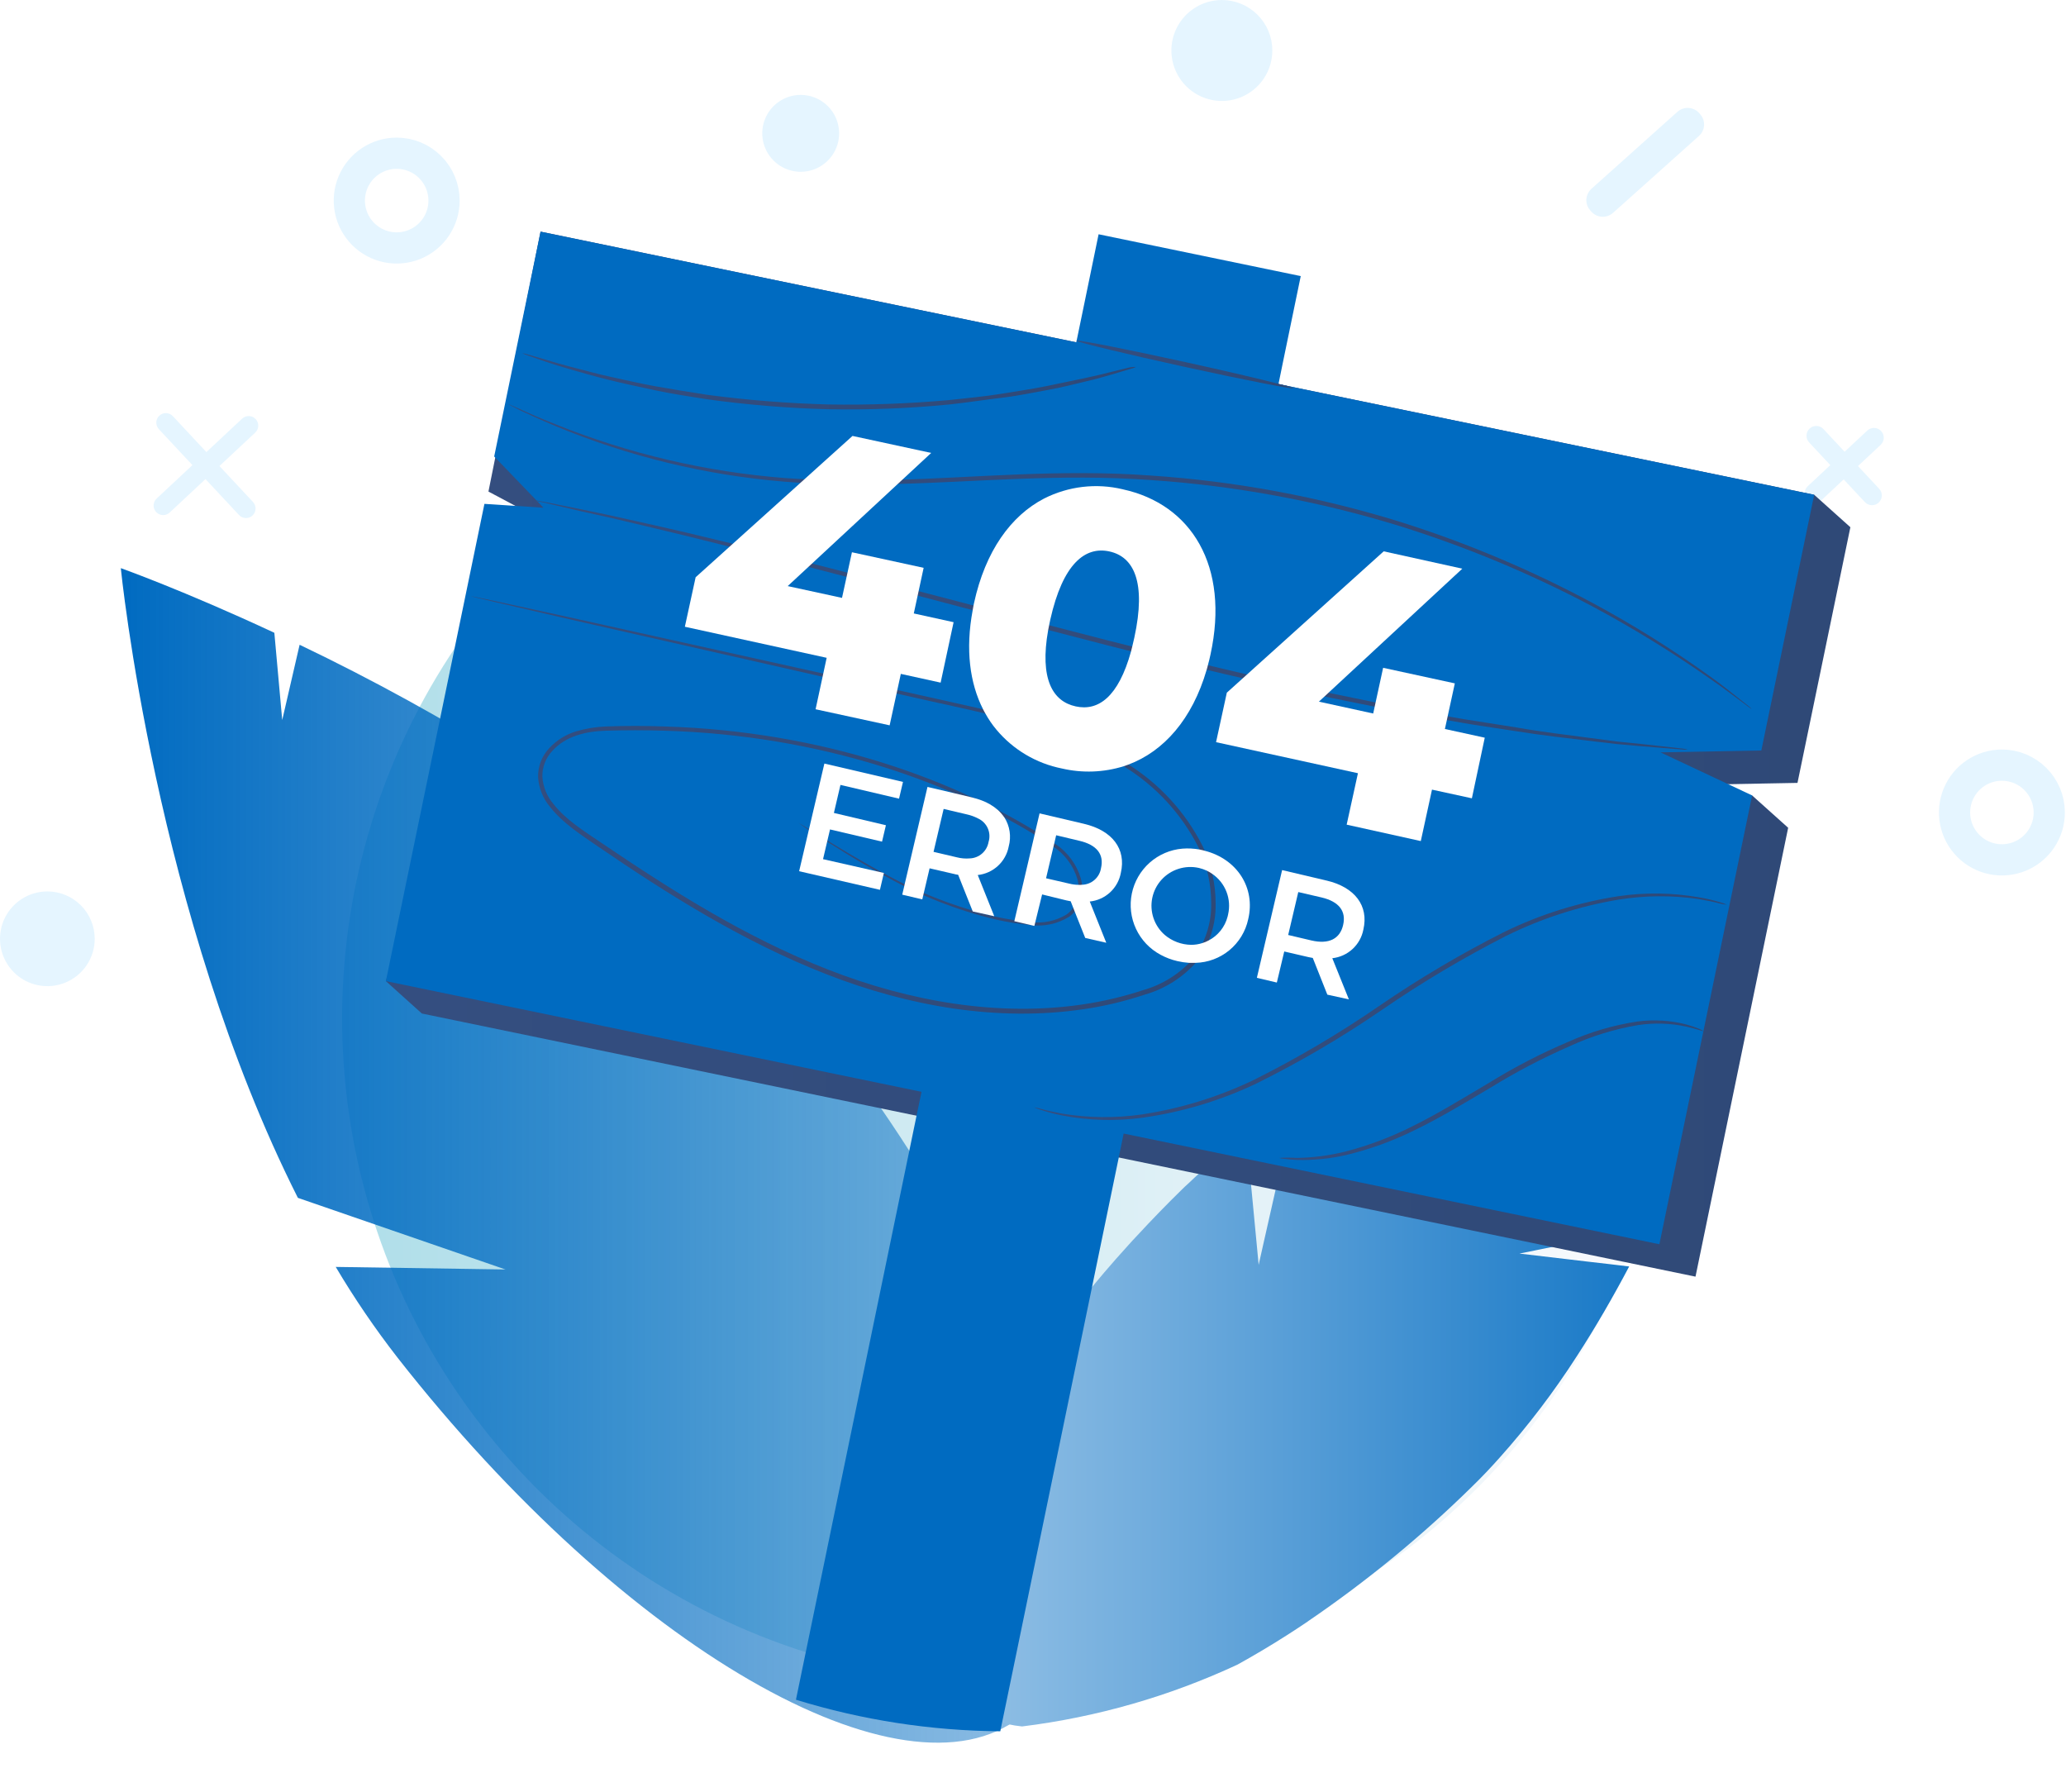 <svg width="331" height="287" viewBox="0 0 331 287" fill="none" xmlns="http://www.w3.org/2000/svg">
<g filter="url(#filter0_d)">
<path d="M275.494 163.132C275.501 178.131 272.552 192.985 266.816 206.843C261.079 220.702 252.667 233.294 242.061 243.9C231.456 254.506 218.863 262.917 205.005 268.654C191.146 274.39 176.293 277.339 161.294 277.332C160.958 277.332 160.607 277.332 160.27 277.318C138.298 277.118 116.849 270.583 98.499 258.497C80.148 246.41 65.675 229.285 56.816 209.177C47.956 189.069 45.087 166.832 48.552 145.133C52.017 123.435 61.669 103.197 76.35 86.848C78.157 84.826 80.031 82.884 81.986 80.996L82.161 80.821C82.93 80.093 83.711 79.364 84.493 78.65C87.715 75.714 91.105 72.968 94.646 70.426L94.969 70.184C98.71 67.504 102.615 65.058 106.659 62.862C106.983 62.674 107.32 62.498 107.643 62.336C124.162 53.554 142.584 48.962 161.292 48.961C165.377 48.956 169.46 49.177 173.521 49.621C189.429 51.288 204.802 56.316 218.621 64.372C232.266 72.304 244.123 82.972 253.447 95.706C253.676 96.006 253.891 96.3 254.107 96.606C259.249 103.754 263.539 111.478 266.889 119.621C266.936 119.697 266.972 119.778 266.998 119.863C267.093 120.064 267.174 120.271 267.24 120.483C267.358 120.724 267.462 120.972 267.551 121.225C270.465 128.594 272.593 136.25 273.901 144.065C273.928 144.157 273.942 144.252 273.942 144.348C274.494 147.625 274.899 150.951 275.155 154.326V154.339C275.384 157.239 275.492 160.178 275.492 163.131L275.494 163.132Z" fill="white"/>
</g>
<path d="M267.79 163.146C267.79 184.208 261.545 204.796 249.843 222.308C238.142 239.82 221.511 253.469 202.052 261.528C182.594 269.588 161.182 271.697 140.526 267.588C119.869 263.479 100.895 253.337 86.002 238.444C71.109 223.551 60.967 204.577 56.859 183.92C52.75 163.263 54.859 141.851 62.919 122.393C70.979 102.935 84.627 86.304 102.139 74.603C119.651 62.901 140.24 56.656 161.301 56.656C175.286 56.656 189.134 59.41 202.053 64.762C214.973 70.114 226.712 77.958 236.601 87.846C246.489 97.735 254.333 109.474 259.685 122.394C265.036 135.314 267.79 149.162 267.79 163.146Z" fill="url(#paint0_linear)"/>
<path d="M84.549 149.326L82.085 122.02C71.086 115.137 59.707 108.88 48.002 103.278L45.216 115.34L43.954 101.36C29.412 94.577 19.355 91.006 19.355 91.006C19.355 91.006 24.854 146.483 47.724 191.873L80.982 203.346L53.788 202.935C56.773 207.971 60.073 212.814 63.666 217.435C100.057 263.907 144.732 289.695 163.455 275.035C182.178 260.375 167.855 210.817 131.466 164.346C120.185 149.939 105.124 137.419 89.711 126.996L84.551 149.327L84.549 149.326Z" fill="url(#paint1_linear)"/>
<path d="M15.175 150.376C15.175 151.877 14.73 153.343 13.896 154.591C13.063 155.839 11.878 156.811 10.492 157.385C9.105 157.959 7.579 158.11 6.108 157.817C4.636 157.525 3.284 156.802 2.223 155.741C1.162 154.68 0.44 153.328 0.147 151.856C-0.146 150.384 0.004 148.859 0.578 147.473C1.153 146.086 2.125 144.901 3.373 144.068C4.621 143.234 6.087 142.789 7.588 142.789C9.6 142.789 11.53 143.589 12.953 145.011C14.375 146.434 15.175 148.364 15.175 150.376Z" fill="#E5F5FF"/>
<path d="M71.141 32.129C71.141 33.63 70.696 35.096 69.862 36.344C69.029 37.592 67.844 38.565 66.457 39.139C65.071 39.713 63.545 39.863 62.073 39.57C60.602 39.277 59.25 38.555 58.189 37.493C57.128 36.432 56.406 35.08 56.113 33.609C55.82 32.137 55.971 30.611 56.545 29.225C57.12 27.838 58.092 26.654 59.34 25.82C60.588 24.986 62.055 24.542 63.555 24.542C65.567 24.542 67.496 25.342 68.919 26.765C70.342 28.188 71.141 30.117 71.141 32.129V32.129Z" stroke="#E5F5FF" stroke-width="5" stroke-miterlimit="10"/>
<path d="M133.94 21.357C133.94 22.476 133.608 23.57 132.987 24.501C132.365 25.431 131.482 26.157 130.448 26.585C129.414 27.013 128.276 27.126 127.179 26.907C126.081 26.689 125.073 26.15 124.282 25.359C123.49 24.568 122.951 23.56 122.733 22.462C122.514 21.365 122.626 20.227 123.055 19.193C123.483 18.159 124.208 17.275 125.139 16.654C126.069 16.032 127.163 15.7 128.282 15.7C129.783 15.7 131.222 16.296 132.283 17.357C133.344 18.418 133.94 19.857 133.94 21.357Z" fill="#E5F5FF" stroke="#E5F5FF"/>
<path d="M203.343 8.088C203.342 9.588 202.897 11.055 202.063 12.302C201.23 13.55 200.045 14.522 198.659 15.096C197.273 15.67 195.748 15.82 194.276 15.527C192.805 15.234 191.453 14.512 190.392 13.451C189.332 12.39 188.609 11.038 188.316 9.567C188.024 8.095 188.174 6.57 188.748 5.184C189.322 3.798 190.294 2.613 191.542 1.779C192.789 0.946 194.256 0.501 195.757 0.501C197.769 0.501 199.698 1.301 201.121 2.724C202.543 4.146 203.343 6.076 203.343 8.088Z" fill="#E5F5FF" stroke="#E5F5FF"/>
<path d="M328.318 130.146C328.318 131.647 327.872 133.114 327.038 134.361C326.205 135.609 325.02 136.581 323.634 137.156C322.248 137.73 320.722 137.88 319.25 137.587C317.779 137.294 316.427 136.572 315.366 135.51C314.305 134.449 313.582 133.097 313.289 131.626C312.997 130.154 313.147 128.628 313.721 127.242C314.295 125.855 315.268 124.671 316.516 123.837C317.764 123.004 319.231 122.559 320.732 122.559C322.744 122.559 324.673 123.359 326.096 124.782C327.519 126.204 328.318 128.134 328.318 130.146V130.146Z" stroke="#E5F5FF" stroke-width="5" stroke-miterlimit="10"/>
<path d="M40.514 80.384L35.157 74.65L40.891 69.293C41.038 69.156 41.157 68.991 41.24 68.808C41.323 68.625 41.369 68.427 41.376 68.226C41.383 68.025 41.35 67.825 41.279 67.637C41.209 67.448 41.102 67.276 40.964 67.129C40.827 66.982 40.662 66.864 40.479 66.781C40.296 66.698 40.098 66.651 39.897 66.644C39.696 66.638 39.496 66.671 39.307 66.741C39.119 66.812 38.947 66.919 38.8 67.056L33.066 72.413L27.71 66.679C27.574 66.528 27.409 66.405 27.225 66.318C27.041 66.231 26.841 66.182 26.638 66.173C26.435 66.164 26.231 66.195 26.04 66.266C25.849 66.337 25.674 66.444 25.526 66.583C25.377 66.722 25.258 66.89 25.174 67.075C25.091 67.261 25.045 67.462 25.04 67.665C25.035 67.869 25.071 68.071 25.145 68.261C25.22 68.45 25.331 68.623 25.473 68.769L30.829 74.503L25.095 79.86C24.798 80.137 24.624 80.521 24.61 80.927C24.596 81.332 24.744 81.727 25.021 82.024C25.298 82.321 25.682 82.495 26.088 82.509C26.494 82.523 26.888 82.375 27.185 82.098L32.919 76.741L38.275 82.475C38.411 82.626 38.576 82.749 38.76 82.836C38.944 82.923 39.144 82.972 39.347 82.981C39.55 82.99 39.754 82.959 39.945 82.888C40.136 82.817 40.311 82.71 40.459 82.571C40.608 82.432 40.728 82.264 40.811 82.079C40.894 81.893 40.94 81.692 40.945 81.489C40.95 81.285 40.913 81.083 40.839 80.893C40.765 80.704 40.654 80.531 40.512 80.385L40.514 80.384Z" fill="#E5F5FF"/>
<path d="M300.702 78.629L296.965 74.629L300.965 70.892C301.172 70.698 301.294 70.431 301.303 70.148C301.312 69.865 301.209 69.59 301.016 69.384C300.823 69.177 300.555 69.055 300.273 69.045C299.99 69.035 299.714 69.138 299.507 69.331L295.507 73.068L291.773 69.068C291.677 68.965 291.562 68.882 291.434 68.824C291.306 68.766 291.168 68.733 291.028 68.728C290.887 68.723 290.748 68.746 290.616 68.795C290.485 68.845 290.365 68.919 290.262 69.015C290.159 69.111 290.077 69.226 290.019 69.354C289.961 69.482 289.928 69.62 289.923 69.76C289.918 69.901 289.942 70.04 289.991 70.172C290.041 70.303 290.115 70.424 290.211 70.526L293.948 74.526L289.948 78.262C289.75 78.457 289.636 78.722 289.63 79.001C289.624 79.279 289.727 79.549 289.917 79.752C290.107 79.956 290.37 80.077 290.648 80.09C290.926 80.103 291.198 80.007 291.406 79.822L295.406 76.085L299.143 80.085C299.239 80.188 299.353 80.27 299.481 80.328C299.608 80.386 299.747 80.418 299.887 80.423C300.027 80.428 300.167 80.405 300.298 80.356C300.429 80.306 300.55 80.232 300.653 80.136C300.755 80.04 300.838 79.925 300.896 79.797C300.954 79.67 300.986 79.532 300.99 79.392C300.995 79.251 300.972 79.112 300.923 78.98C300.874 78.849 300.799 78.728 300.703 78.626L300.702 78.629Z" fill="#E5F5FF" stroke="#E5F5FF"/>
<path d="M258.083 33.738L271.882 21.385C272.264 21.041 272.495 20.559 272.523 20.046C272.551 19.532 272.375 19.028 272.034 18.644L271.834 18.42C271.489 18.038 271.008 17.807 270.495 17.779C269.981 17.75 269.477 17.926 269.092 18.268L255.293 30.621C254.91 30.965 254.679 31.447 254.651 31.96C254.622 32.474 254.798 32.978 255.14 33.362L255.34 33.586C255.685 33.969 256.166 34.199 256.68 34.228C257.194 34.256 257.698 34.08 258.083 33.738Z" fill="#E5F5FF" stroke="#E5F5FF"/>
<path d="M191.918 72.905H191.913H191.906H191.9H191.894H191.888H191.882H191.876H191.871H191.864H191.858H191.852H191.846H191.84H191.802H191.796H191.387H191.381H191.371H191.364H191.358H191.352H191.346H191.34H191.334H191.329H191.322V72.911V72.917V72.923V72.928V72.934V72.94V72.946V72.952V72.958V72.964V72.97V72.976V72.982V72.988V72.993V72.999V73.005V73.011V73.017V73.022V73.028V73.034V73.04V73.046V73.057V73.063V73.074V73.08V73.137V73.143V73.165V73.171V73.402V73.408V73.43V73.436V73.494V73.5V73.51V73.516V73.526V73.531V73.537H191.329H191.334H191.34H191.346H191.352H191.358H191.364H191.371H191.376H191.382H191.388L191.988 71.937L191.918 72.905ZM193.494 73.511H193.485H193.479L193.464 73.505H193.458L193.444 73.5H193.437H193.431H193.425L193.411 73.495H193.403L193.389 73.489H193.382L193.363 73.482H193.37H193.363L193.348 73.476H193.341H193.334L193.319 73.47H193.313L193.293 73.463H193.3H193.293L193.278 73.457H193.272H193.266L193.239 73.447L193.262 73.457L193.249 73.451H193.241L193.225 73.445H193.218L193.2 73.437H193.207H193.2H193.193H193.186L193.171 73.431L193.144 73.421L193.167 73.43L193.152 73.424H193.146H193.14L193.113 73.413L193.136 73.423L193.123 73.417H193.116L193.1 73.412H193.093L193.066 73.402L193.083 73.407L193.067 73.401H193.06L193.035 73.391L193.049 73.397L193.036 73.391H193.028L193.008 73.383H193.015H193.008L192.982 73.373L192.998 73.379L192.982 73.373H192.975L192.949 73.363L192.964 73.369L192.928 73.355L192.944 73.361H192.938H192.931L192.895 73.347L192.912 73.353H192.905L192.878 73.343L192.901 73.352L192.886 73.346H192.88H192.875L192.847 73.336L192.871 73.346L192.856 73.34L192.83 73.33L192.845 73.336H192.837L192.818 73.328H192.826H192.818L192.792 73.318L192.807 73.324L192.771 73.31L192.787 73.316H192.779L192.744 73.302L192.759 73.308H192.753L192.726 73.298L192.75 73.308L192.735 73.302L192.708 73.292L192.723 73.298H192.716L192.689 73.288L192.706 73.294L192.67 73.28H192.664L192.678 73.286H192.672L192.652 73.278H192.66H192.652L192.625 73.268L192.641 73.274H192.635L192.608 73.264L192.631 73.273L192.618 73.267L192.59 73.257L192.605 73.263H192.598L192.58 73.255L192.564 73.249L192.581 73.255H192.575L192.547 73.245L192.563 73.251H192.556L192.538 73.244H192.543H192.538L192.51 73.234H192.503L192.518 73.239H192.512L192.493 73.231H192.5H192.493L192.465 73.221H192.458L192.474 73.227H192.467L192.44 73.217L192.456 73.223L192.42 73.209H192.414L192.428 73.215H192.422L192.395 73.205H192.388L192.412 73.214L192.397 73.209L192.37 73.199L192.385 73.205H192.378L192.351 73.195H192.344L192.36 73.201H192.353L192.334 73.193L192.32 73.187L192.335 73.193H192.33L192.302 73.183H192.296L192.312 73.189H192.306L192.279 73.179H192.273L192.29 73.185L192.253 73.171H192.247L192.262 73.177H192.255L192.228 73.167H192.221H192.215L192.231 73.172H192.225L192.199 73.162H192.206H192.199L192.171 73.152H192.165L192.18 73.158H192.173L192.146 73.148H192.139H192.133L192.149 73.153H192.143L192.117 73.142L192.101 73.137L192.118 73.142H192.111L192.084 73.131H192.079L192.094 73.137H192.088L192.061 73.127H192.055H192.049L192.064 73.133H192.057L192.03 73.123H192.024H192.03H192.024L191.997 73.113H191.991H191.984H191.977L191.993 73.119H191.986L191.959 73.109H191.953H191.946L191.962 73.115H191.957L191.929 73.105H191.923H191.917H191.912L191.926 73.111H191.92L191.894 73.101H191.888H191.881L191.896 73.106H191.89L191.863 73.096H191.856L191.256 74.696L191.269 74.702H191.276L191.261 74.697H191.268L191.295 74.707H191.301H191.307L191.292 74.701H191.297L191.325 74.711H191.331H191.337H191.343L191.328 74.705H191.333L191.36 74.715H191.367H191.374L191.357 74.709H191.364L191.391 74.719H191.397H191.404H191.411L191.395 74.713H191.401L191.421 74.721L191.435 74.727H191.442L191.426 74.721H191.434L191.46 74.731H191.467H191.473L191.458 74.725H191.463L191.491 74.735H191.497L191.481 74.73L191.508 74.74L191.523 74.746L191.507 74.74H191.513L191.541 74.75H191.546H191.553L191.538 74.744H191.544L191.571 74.754H191.579L191.562 74.748H191.569L191.588 74.756L191.603 74.761L191.588 74.756L191.616 74.767H191.622H191.628L191.612 74.762H191.62L191.646 74.772H191.653L191.63 74.762L191.644 74.768L191.671 74.778H191.677L191.662 74.772H191.667L191.694 74.782H191.701L191.684 74.777H191.69L191.717 74.787H191.711H191.717L191.745 74.797H191.751L191.736 74.791H191.743L191.769 74.801L191.754 74.795L191.79 74.809H191.797L191.781 74.803H191.789L191.815 74.813H191.822L191.799 74.804L191.813 74.81L191.84 74.82L191.826 74.814H191.832L191.858 74.824H191.866L191.85 74.818H191.856L191.876 74.826H191.87H191.876L191.903 74.836H191.911L191.894 74.83H191.901L191.92 74.837H191.914H191.92L191.947 74.847L191.931 74.841H191.937L191.964 74.851H191.958H191.964L191.991 74.861L191.975 74.856L192.011 74.87L191.996 74.864H192.001L192.028 74.874L192.013 74.869H192.019L192.04 74.877H192.033H192.04L192.066 74.887H192.072L192.049 74.878L192.064 74.883L192.091 74.893L192.077 74.887H192.083L192.109 74.897L192.094 74.891L192.13 74.905L192.114 74.899L192.142 74.909L192.119 74.899L192.133 74.905H192.14H192.146L192.173 74.915L192.15 74.906L192.165 74.911L192.191 74.921L192.175 74.915H192.183L192.202 74.922H192.195H192.202L192.228 74.932L192.213 74.926L192.25 74.94L192.234 74.934H192.242L192.277 74.948L192.261 74.942H192.267L192.294 74.952L192.271 74.942L192.286 74.948H192.292H192.298L192.326 74.958L192.302 74.948L192.316 74.954L192.343 74.964L192.329 74.958H192.334L192.348 74.964L192.375 74.974L192.36 74.968H192.368L192.386 74.976H192.379H192.386L192.4 74.982L192.428 74.992L192.413 74.986H192.419L192.433 74.992L192.461 75.002L192.445 74.996H192.453L192.466 75.002H192.473L192.509 75.016L192.495 75.01H192.501L192.538 75.024L192.521 75.018L192.537 75.024H192.543H192.55L192.569 75.032H192.563H192.569L192.583 75.037H192.59L192.626 75.051L192.61 75.046H192.617H192.624L192.638 75.052H192.645L192.665 75.059H192.658H192.665L192.679 75.065H192.686H192.692H192.699L192.712 75.071H192.718L192.738 75.078H192.731H192.738L192.753 75.084H192.759L192.774 75.09H192.78H192.787H192.793L192.808 75.096H192.815L192.83 75.102H192.836L193.494 73.511ZM193.494 73.511H193.5H193.505H193.511H193.517H193.523H193.529H193.536H193.542H193.547H193.553H193.559H193.565H193.571H193.578H193.583H193.589H193.601H194.011H194.017H194.027H194.034H194.04H194.045H194.051V73.505V73.499V73.493V73.487V73.481V73.475V73.47V73.464V73.458V73.452V73.446V73.441V73.435V73.43V73.424V73.418V73.413V73.407V73.402V73.396V73.39V73.384V73.378V73.372V73.361V73.355V73.349V73.338V73.332V73.292V73.286V73.269V73.263V72.987V72.981V72.965V72.959V72.917V72.911V72.896V72.89V72.884V72.878V72.872H194.045H194.04H194.034H194.027H194.021H194.015L193.384 74.465L193.494 73.511Z" fill="url(#paint2_linear)"/>
<path d="M196.562 74.768H196.556H196.55H196.544H196.538H196.532H196.526H196.52H196.514H196.508H196.502H196.496H196.49H196.484H196.478H196.472H196.466H196.46H196.449H196.443H196.437H196.017H196.006H196H195.994H195.988H195.982H195.976H195.97H195.964V74.774V74.78V74.785V74.791V74.797V74.802V74.808V74.814V74.819V74.824V74.83V74.836V74.841V74.847V74.852V74.858V74.864V74.87V74.876V74.882V74.888V74.894V74.9V74.906V74.912V74.918V74.924V74.935V74.941V75.02V75.026V75.268V75.343V75.349V75.359V75.365V75.371V75.376V75.382H195.97H195.976H195.982H195.988L196.668 73.809L196.562 74.768ZM201.262 76.941L200.994 76.809L200.628 76.631L200.263 76.455L199.897 76.28L199.53 76.106L199.161 75.933L198.793 75.763L198.422 75.594L198.053 75.426L197.682 75.26L197.31 75.095L196.937 74.931L196.564 74.769L195.884 76.342L196.252 76.501L196.618 76.662L196.983 76.824L197.348 76.988L197.712 77.153L198.075 77.32L198.437 77.488L198.799 77.658L199.159 77.828L199.52 78.001L199.879 78.174L200.238 78.348L200.506 78.48L201.262 76.941ZM201.262 76.941H201.268H201.274H201.28H201.286H201.292H201.298H201.304H201.31H201.316H201.322H201.328H201.334H201.34H201.346H201.352H201.358H201.364H201.37H201.376H201.382H201.388H201.812H201.823H201.829H201.835H201.841H201.847H201.853H201.859V76.935V76.929V76.923V76.917V76.911V76.905V76.899V76.893V76.888V76.882V76.876V76.87V76.864V76.429V76.423V76.417V76.411V76.405V76.4V76.394V76.389V76.378V76.372V76.366V76.36V76.298V76.292V76.001V75.995V75.932V75.926V75.906V75.9V75.89V75.884H201.853H201.847L201.094 77.422L201.262 76.941ZM206.603 77.81H206.597H206.591H206.585H206.579H206.573H206.567H206.561H206.555H206.549H206.543H206.537H206.531H206.525H206.519H206.513H206.503H206.497H206.074H206.063H206.057H206.051H206.045H206.039V77.816V77.822V77.828V77.834V77.84V77.846V77.852V77.858V77.864V77.87V77.876V77.882V77.888V77.893V77.899V77.904V77.91V77.916V77.922V77.928V77.934V77.944V77.95V77.956V77.962V77.968V77.974V78.346V78.352V78.368V78.378V78.384V78.393V78.399V78.405H206.045L206.875 76.905L206.603 77.81ZM211.065 80.444L210.965 80.383L210.622 80.17L210.276 79.957L209.93 79.747L209.583 79.537L209.235 79.329L208.886 79.122L208.536 78.916L208.186 78.716L207.834 78.516L207.482 78.316L207.128 78.116L206.774 77.916L206.598 77.816L205.768 79.316L205.937 79.41L206.286 79.61L206.632 79.81L206.978 80.01L207.324 80.21L207.67 80.41L208.014 80.61L208.356 80.81L208.698 81.01L209.04 81.216L209.38 81.423L209.72 81.632L210.059 81.842L210.159 81.903L211.065 80.444ZM211.065 80.444H211.071H211.077H211.083H211.089H211.095H211.101H211.107H211.113H211.119H211.125H211.132H211.138H211.144H211.15H211.58H211.586H211.592H211.598H211.604H211.61H211.616V80.438V80.432V80.426V80.42V80.414V80.408V80.402V80.397V80.391V80.386V80.38V80.374V80.369V80.363V80.357V80.351V80.345V80.339V80.3V80.294V80.288V79.967V79.961V79.955V79.913V79.907V79.901V79.895V79.889V79.883L210.711 81.337L211.065 80.444ZM216.294 81.844H216.288H216.282H216.276H216.27H216.264H216.258H216.252H216.246H216.24H216.234H216.228H216.222H216.216H215.793H215.782H215.776H215.77H215.764H215.758H215.752V81.85V81.856V81.862V81.868V81.873V81.878V81.884V81.89V81.896V81.902V81.908V81.914V81.92V81.942V81.948V81.976V81.981V82.3V82.327V82.333V82.343V82.353V82.359V82.365V82.371V82.377H215.758H215.764L216.743 80.972L216.294 81.844ZM220.468 84.908L220.188 84.692L219.867 84.446L219.545 84.202L219.222 83.958L218.898 83.716L218.574 83.476L218.248 83.236L217.921 82.997L217.593 82.761L217.264 82.525L216.934 82.29L216.603 82.057L216.303 81.845L215.324 83.245L215.624 83.454L215.95 83.683L216.274 83.913L216.598 84.145L216.921 84.378L217.242 84.612L217.562 84.848L217.882 85.085L218.201 85.323L218.518 85.563L218.836 85.804L219.152 86.046L219.431 86.262L220.468 84.908ZM220.468 84.908H220.474H220.48H220.486H220.492H220.498H220.504H220.51H220.516H220.522H220.528H220.97H220.976H220.982H220.988H220.994H221H221.006H221.012V84.902V84.897V84.891V84.885V84.879V84.873V84.867V84.861V84.855V84.85V84.844V84.834V84.829V84.791V84.785V84.78V84.472V84.466V84.46V84.408V84.402V84.392V84.386V84.38V84.374L219.969 85.733L220.468 84.908ZM225.529 86.821H225.523H225.517H225.511H225.505H225.499H225.488H225.482H225.476H225.47H225.045H225.039H225.028H225.022H225.016H225.01H225.004V86.826V86.832V86.838V86.844V86.85V86.856V86.862V86.868V86.878V86.884V86.932V87.25V87.256V87.308V87.314V87.324V87.329V87.335V87.341V87.346L226.116 86.046L225.529 86.821ZM229.378 90.29L229.241 90.161L228.946 89.884L228.646 89.608L228.346 89.332L228.046 89.058L227.746 88.786L227.446 88.514L227.146 88.244L226.846 87.974L226.546 87.706L226.246 87.439L225.94 87.173L225.633 86.908L225.533 86.821L224.421 88.121L224.521 88.203L224.821 88.463L225.121 88.724L225.421 88.987L225.721 89.251L226.021 89.516L226.321 89.782L226.621 90.05L226.916 90.319L227.209 90.589L227.501 90.86L227.792 91.132L228.083 91.405L228.22 91.534L229.378 90.29ZM229.378 90.29H229.384H229.39H229.396H229.402H229.408H229.414H229.42H229.426H229.432H229.851H229.857H229.868H229.874H229.88H229.886H229.892H229.898V90.284V90.279V90.273V90.267V90.261V90.255V90.245V90.239V90.233V90.18V90.174V89.869V89.863V89.81V89.804V89.429V89.423V89.413V89.408V89.402V89.396L228.723 90.642L229.378 90.29ZM234.224 92.702H234.218H234.212H234.206H234.2H234.19H233.764H233.758H233.752H233.746H233.74H233.734H233.728H233.722H233.716V92.708V92.714V92.72V92.73V92.735V92.746V92.778V92.784V92.79V93.123V93.128V93.134V93.166V93.172V93.178V93.188V93.194V93.2V93.206V93.212V93.218L234.954 92.034L234.224 92.702ZM237.706 96.538L237.439 96.231L237.173 95.925L236.903 95.62L236.633 95.32L236.362 95.02L236.09 94.72L235.818 94.42L235.544 94.12L235.268 93.82L234.993 93.52L234.715 93.22L234.436 92.925L234.224 92.703L232.986 93.886L233.194 94.104L233.467 94.395L233.74 94.686L234.012 94.978L234.283 95.271L234.553 95.566L234.822 95.866L235.09 96.166L235.357 96.466L235.622 96.766L235.887 97.066L236.15 97.366L236.412 97.666L237.706 96.538ZM237.706 96.538H237.712H237.718H237.724H237.73H237.736H237.742H238.174H238.18H238.186H238.192H238.198H238.204H238.21V96.533V96.527V96.521V96.515V96.509V96.503V96.497V96.491V96.437V96.162V96.156V96.102V96.096V96.09V96.084V96.074V96.068V96.062V96.056V96.05V96.044V96.038V96.032L236.91 97.151L237.706 96.538ZM242.286 99.424H242.28H242.274H242.268H242.262H242.256H241.824H241.818H241.812H241.806H241.8H241.794H241.788H241.782H241.776H241.77H241.764H241.758H241.752V99.43V99.435V99.441V99.446V99.451V99.472V99.498V99.504V99.574V99.58V99.74V99.746V99.822V99.828V99.855V99.877V99.883V99.889V99.895V99.901V99.907V99.913V99.919V99.925V99.931V99.937V99.943L243.101 98.888L242.286 99.424ZM245.365 103.592L245.265 103.451L245.03 103.117L244.793 102.784L244.554 102.452L244.315 102.121L244.076 101.791L243.833 101.462L243.59 101.134L243.346 100.808L243.101 100.482L242.853 100.158L242.606 99.835L242.355 99.513L242.287 99.425L240.938 100.48L241.003 100.563L241.248 100.881L241.492 101.2L241.734 101.519L241.976 101.838L242.215 102.159L242.454 102.481L242.693 102.804L242.929 103.128L243.164 103.453L243.398 103.779L243.631 104.106L243.862 104.434L243.962 104.575L245.365 103.592ZM245.365 103.592H245.371H245.377H245.383H245.389H245.807H245.818H245.824H245.83H245.836H245.842H245.848H245.854H245.86H245.866H245.872H245.878H245.884H245.89H245.896H245.902V103.586V103.58V103.574V103.568V103.562V103.546V103.53V103.525V103.519V103.195V103.189V103.183V103.167V103.162V103.156V103.15V103.14V103.135V103.125V103.119V103.114V103.108V103.102V103.096V103.09V103.084V103.078V103.072V103.066V103.061L244.502 104.046L245.365 103.592ZM249.632 106.925H249.626H249.62H249.614H249.608H249.602H249.596H249.161H249.155H249.149H249.143H249.137H249.131H249.125H249.119H249.113H249.107H249.101H249.094H249.088H249.082H249.076H249.07V106.931V106.937V106.946V106.952V106.958V106.964V106.974V107.048V107.054V107.297V107.303V107.386V107.392V107.398V107.404V107.41V107.415V107.421V107.427V107.433V107.439V107.445V107.451V107.457V107.462V107.468V107.474V107.48V107.486V107.492L250.52 106.581L249.632 106.925ZM252.274 111.38L252.137 111.136L251.937 110.777L251.737 110.42L251.532 110.064L251.326 109.708L251.117 109.353L250.908 109L250.697 108.647L250.485 108.294L250.271 107.943L250.056 107.593L249.839 107.244L249.639 106.925L248.189 107.836L248.389 108.151L248.601 108.493L248.812 108.837L249.022 109.182L249.231 109.528L249.439 109.875L249.645 110.224L249.85 110.573L250.05 110.922L250.25 111.273L250.45 111.625L250.65 111.978L250.787 112.222L252.274 111.38ZM252.274 111.38H252.28H252.286H252.293H252.299H252.305H252.311H252.317H252.743H252.749H252.76H252.766H252.772H252.778H252.784H252.79H252.796H252.802H252.808H252.814H252.82H252.826H252.832H252.838H252.844H252.85H252.856H252.862V111.374V111.368V111.362V111.352V111.346V111.278V111.272V110.982V110.976V110.916V110.91V110.899V110.893V110.887V110.881V110.875V110.869V110.863V110.858V110.852V110.846V110.84V110.834V110.829V110.823V110.817V110.812V110.806V110.8V110.794V110.788V110.782L251.369 111.621L252.274 111.38ZM256.18 115.126V115.12H256.174H256.168H256.162H256.156H256.15H256.144H256.129H256.123H255.723H255.717H255.699H255.693H255.687H255.681H255.675H255.669H255.663H255.657H255.651H255.645H255.639H255.632H255.626H255.62H255.614H255.608H255.602H255.596H255.59H255.584V115.126V115.132V115.142V115.148V115.154V115.169V115.174V115.18V115.186V115.24V115.429V115.435V115.598V115.604V115.638V115.644V115.706V115.712V115.718V115.724V115.741V115.746V115.752V115.757V115.763V115.768V115.774V115.78V115.786V115.792V115.798V115.804V115.81V115.816V115.822V115.828V115.834V115.84V115.846V115.851V115.857V115.863V115.869V115.874V115.88L257.119 115.12L256.18 115.126ZM258.358 119.826L258.241 119.558L258.074 119.176L257.905 118.796L257.736 118.416L257.564 118.037L257.391 117.659L257.216 117.282L257.039 116.906L256.862 116.531L256.683 116.156L256.502 115.783L256.321 115.411L256.178 115.125L254.643 115.885L254.782 116.166L254.962 116.532L255.139 116.899L255.316 117.267L255.49 117.635L255.663 118.005L255.834 118.375L256.005 118.746L256.174 119.118L256.342 119.491L256.507 119.865L256.671 120.24L256.787 120.508L258.358 119.826ZM258.358 119.826V119.832V119.838V119.844V119.849H258.364H258.37H258.376H258.382H258.388H258.394H258.409H258.415H258.815H258.821H258.833H258.839H258.846H258.852H258.858H258.865H258.871H258.877H258.883H258.889H258.895H258.901H258.907H258.913H258.919H258.925H258.931H258.937H258.943H258.949H258.955H258.961H258.967V119.844V119.838V119.832V119.826V119.816V119.8V119.713V119.707V119.507V119.502V119.411V119.406V119.389V119.383V119.372V119.366V119.36V119.354V119.349V119.343V119.337V119.331V119.325V119.319V119.313V119.307V119.301V119.295V119.289V119.283V119.277V119.271V119.266V119.26V119.254V119.248V119.242L257.397 119.927L258.358 119.826ZM261.864 123.95V123.944V123.938V123.932V123.927V123.921V123.915V123.909V123.903V123.897H261.858H261.852H261.846H261.84H261.834H261.823H261.413H261.407H261.396H261.39H261.384H261.378H261.372H261.366H261.36H261.354H261.348H261.342H261.336H261.33H261.324H261.318H261.312H261.306H261.3H261.294H261.288H261.282H261.276H261.27H261.264V123.903V123.909V123.915V123.921V123.942V123.948V124.002V124.019V124.025V124.256V124.262V124.279V124.285V124.342V124.348V124.353V124.364V124.37V124.376V124.381V124.387V124.393V124.399V124.405V124.411V124.417V124.423V124.429V124.435V124.441V124.447V124.453V124.459V124.465V124.471L262.864 123.871L261.864 123.95ZM263.553 128.85L263.5 128.685L263.371 128.285L263.24 127.885L263.107 127.485L262.973 127.085L262.838 126.685L262.7 126.285L262.561 125.885L262.421 125.485L262.279 125.085L262.136 124.69L261.99 124.295L261.859 123.942L260.259 124.542L260.388 124.889L260.53 125.276L260.671 125.664L260.811 126.053L260.949 126.442L261.085 126.833L261.22 127.224L261.354 127.617L261.485 128.01L261.616 128.404L261.745 128.799L261.872 129.199L261.925 129.364L263.553 128.85ZM263.553 128.85V128.856V128.862V128.868V128.874V128.88V128.886V128.891V128.897V128.903V128.909V128.914V128.92V128.926V128.932H263.559H263.565H263.571H263.578H263.584H263.59H264.018H264.024H264.03H264.036H264.042H264.048H264.054H264.06H264.066H264.072H264.078H264.084H264.09H264.096H264.102H264.108H264.114H264.12H264.126V128.926V128.92V128.914V128.908V128.902V128.881V128.875V128.794V128.788V128.579V128.573V128.488V128.482V128.459V128.453V128.447V128.441V128.435V128.429V128.423V128.417V128.411V128.405V128.399L262.494 128.919L263.553 128.85ZM266.624 133.305V133.299V133.293V133.287V133.281V133.275V133.269V133.263V133.257V133.251V133.245V133.239V133.233V133.227V133.221V133.215V133.21V133.204V133.198V133.193V133.187H266.618H266.612H266.606H266.6H266.594H266.588H266.578H266.572H266.155H266.149H266.142H266.136H266.13H266.123H266.117H266.111H266.105H266.099H266.093H266.087H266.081H266.075H266.069H266.063H266.057H266.051H266.045V133.193V133.199V133.205V133.211V133.217V133.223V133.228V133.309V133.315V133.553V133.559V133.644V133.65V133.656V133.667V133.672L267.701 133.233L266.624 133.305ZM267.812 138.347L267.749 138.047L267.659 137.628L267.567 137.208L267.473 136.79L267.378 136.372L267.278 135.955L267.178 135.539L267.078 135.123L266.978 134.707L266.878 134.293L266.773 133.879L266.667 133.466L266.626 133.308L264.97 133.747L265.01 133.898L265.11 134.304L265.21 134.71L265.31 135.118L265.41 135.526L265.51 135.935L265.61 136.345L265.71 136.755L265.804 137.167L265.896 137.579L265.986 137.991L266.075 138.405L266.138 138.705L267.812 138.347ZM267.812 138.347V138.358V138.364V138.37V138.376V138.382V138.387V138.393V138.398V138.404V138.41V138.415V138.421V138.426V138.432V138.438V138.444V138.45V138.456V138.462V138.468V138.474V138.48V138.486V138.492V138.498H267.818H267.824H267.83H267.836H267.842H267.848H267.86H268.267H268.273H268.279H268.285H268.291H268.297H268.303H268.309H268.315H268.321H268.327H268.333H268.339H268.345H268.351H268.357H268.363H268.369H268.375H268.381H268.387V138.492V138.486V138.481V138.475V138.469V138.463V138.458V138.452V138.375V138.132V138.126V138.064L266.711 138.42L267.812 138.347ZM270.423 143.086V143.046V143.04V143.012V143.007V143.001V142.996V142.99V142.984V142.978V142.972V142.967V142.961V142.955V142.949V142.944V142.938V142.932V142.926V142.92V142.914V142.909H270.417H270.411H270.405H270.399H270.393H270.387H270.381H270.375H270.369H270.353H269.953H269.947H269.935H269.929H269.923H269.917H269.911H269.905H269.899H269.893H269.887H269.881H269.875H269.869H269.863H269.856V142.915V142.921V142.927V142.937V142.943V142.953V142.959V142.975V143.002V143.008V143.319L271.546 143.046L270.423 143.086ZM270.7 144.943L270.638 144.51L270.575 144.078L270.511 143.647L270.445 143.217L270.424 143.084L268.734 143.357L268.754 143.482L268.819 143.905L268.882 144.329L268.945 144.753L269.005 145.178L270.7 144.943ZM272.8 147.984L272.794 147.924L272.782 147.824L272.771 147.724L272.76 147.624L272.748 147.524L272.737 147.424L272.724 147.324L272.712 147.224L272.701 147.124L272.689 147.024L272.677 146.924L272.664 146.824L272.652 146.724L272.639 146.624L272.627 146.524L272.614 146.424L272.601 146.324L272.588 146.224L272.575 146.124L272.563 146.024L272.551 145.924L272.537 145.824L272.524 145.724L272.51 145.624L272.497 145.524L272.483 145.424L272.469 145.324L272.454 145.224L272.439 145.124L272.425 145.024L272.411 144.924L272.396 144.824L272.382 144.724L270.682 144.963L270.696 145.063L270.71 145.163L270.724 145.263L270.739 145.363L270.752 145.463L270.767 145.563L270.78 145.663L270.794 145.763L270.807 145.863L270.821 145.963L270.834 146.063L270.847 146.163L270.859 146.263L270.872 146.363L270.884 146.463L270.897 146.563L270.91 146.663L270.922 146.763L270.934 146.863L270.947 146.963L270.959 147.063L270.972 147.163L270.984 147.263L270.995 147.363L271.007 147.463L271.018 147.563L271.03 147.663L271.042 147.763L271.053 147.863L271.064 147.963L271.074 148.063L271.086 148.163L271.093 148.223L272.8 147.984ZM272.8 147.984V147.995V148.001V148.058V148.064V148.081V148.087V148.098V148.104V148.109V148.115V148.121V148.127V148.133V148.138V148.144V148.15V148.156V148.162V148.168V148.174V148.18V148.186V148.192V148.197H272.806H272.812H272.818H272.824H272.83H272.836H272.843H272.849H272.855H272.865H272.871H273.258H273.275H273.281H273.287H273.293H273.299H273.305H273.311H273.317H273.323H273.329H273.335H273.341H273.347H273.353H273.359H273.365V148.191V148.185V148.179V148.173V148.167V148.162V148.152V148.146V148.136V148.13V148.124V148.118V148.102V148.096V147.83L271.665 148.017L272.8 147.984ZM274.929 152.962V152.889V152.883V152.866V152.86V152.82V152.814V152.808V152.802V152.796V152.79V152.784V152.778V152.772V152.766V152.76V152.755V152.749V152.743V152.738V152.732V152.726V152.72H274.923H274.917H274.911H274.905H274.899H274.893H274.887H274.881H274.481H274.474H274.463H274.457H274.451H274.445H274.439H274.433H274.426H274.42H274.414H274.408H274.402H274.396V152.726V152.732V152.738V152.743V152.748V152.754V152.759V152.764V152.77V152.786V152.791V152.848V152.854V152.86V152.866V152.877V152.883V152.888V152.894V153.047L276.106 152.947L274.929 152.962ZM275.095 158.14V157.54V157.44V157.34V157.24V157.14V157.04V156.94V156.84V156.74V156.64V156.54V156.44V156.34V156.24V156.14V156.04V155.94V155.84V155.74V155.64V155.54V155.44V155.34V155.24V155.14V155.04V154.94V154.84V154.74V154.64V154.54V154.44V154.34V154.24V154.14V154.04V153.94V153.84V153.74V153.64L275.089 153.54L275.083 153.44L275.077 153.34L275.071 153.24V153.14L275.065 153.04V153.014L273.355 153.114V153.14L273.361 153.24V153.34L273.367 153.44V153.54L273.373 153.64L273.379 153.74V153.84V153.94V154.04V154.14V154.24V154.34V154.44V154.54V154.64V154.74V154.84V154.94V155.04V155.14V155.24V155.34V155.44V155.54V155.64V155.74V155.84V155.94V156.04V156.14V156.24V156.34V156.44V156.54V156.64V156.74V156.84V156.94V157.04V157.14V157.24V157.34V157.54V157.64V158.229L275.095 158.14ZM275.095 158.14V158.259V158.265V158.338V158.344V158.36V158.366V158.377V158.383V158.389V158.395V158.401V158.407V158.413V158.418H275.101H275.107H275.113H275.119H275.125H275.131H275.137H275.143H275.149H275.155H275.166H275.172H275.565H275.571H275.582H275.588H275.594H275.6H275.606H275.612H275.618H275.624H275.63H275.636H275.642H275.648H275.654V158.412V158.406V158.4V158.394V158.388V158.382V158.376V158.37V158.364V158.358V158.352V158.341V158.335V158.278V158.272V158.255V158.249V158.238V158.232V158.132L273.942 158.144L275.095 158.14ZM276.713 163.307V163.12V163.114V163.097V163.091V163.063V163.057V163.052V163.046V163.041V163.031V163.025V163.019V163.013V163.007V163.001V162.995H276.707H276.701H276.695H276.689H276.683H276.677H276.671H276.665H276.659H276.653H276.641H276.241H276.235H276.229H276.223H276.217H276.21H276.204H276.198H276.192H276.186H276.18H276.174H276.168V163V163.006V163.012V163.018V163.024V163.03V163.036V163.042V163.048V163.054V163.06V163.07V163.076V163.087V163.093V163.252L277.879 163.324L276.713 163.307ZM276.359 168.476V168.455L276.37 168.355L276.378 168.255L276.388 168.155L276.396 168.055L276.405 167.955L276.414 167.855L276.423 167.755L276.432 167.655L276.44 167.555L276.449 167.455L276.458 167.355L276.467 167.255L276.475 167.155L276.483 167.055L276.492 166.955L276.5 166.855L276.508 166.755L276.516 166.655L276.524 166.555L276.531 166.455L276.539 166.355L276.546 166.255L276.552 166.155L276.56 166.055L276.567 165.955L276.574 165.855L276.581 165.755L276.587 165.655L276.594 165.555L276.601 165.455L276.608 165.355L276.615 165.255L276.621 165.155L276.627 165.055L276.633 164.955L276.639 164.855L276.645 164.755L276.651 164.655L276.657 164.555L276.663 164.455V164.355L276.669 164.255L276.675 164.155L276.681 164.055L276.687 163.955V163.855V163.755V163.655V163.555V163.455V163.361L274.976 163.288V163.379V163.479V163.579V163.679V163.779V163.879V163.979L274.97 164.079V164.179L274.964 164.279L274.958 164.379V164.479L274.952 164.579L274.946 164.679L274.94 164.779L274.934 164.879V164.979L274.928 165.079L274.921 165.179L274.914 165.279L274.908 165.379L274.901 165.479L274.894 165.579L274.887 165.679L274.881 165.779L274.874 165.879L274.867 165.979L274.859 166.079L274.853 166.179L274.846 166.279L274.839 166.379L274.831 166.479L274.823 166.579L274.815 166.679L274.808 166.779L274.8 166.879L274.791 166.979L274.784 167.079L274.775 167.179L274.767 167.279L274.758 167.379L274.749 167.479L274.741 167.579L274.732 167.679L274.723 167.779L274.715 167.879L274.706 167.979L274.697 168.079L274.687 168.179L274.679 168.279L274.669 168.379V168.4L276.359 168.476ZM276.359 168.476V168.676V168.682V168.688V168.694V168.7V168.705V168.767V168.772V168.788V168.794V168.799V168.805V168.811V168.817V168.823V168.829H276.365H276.371H276.377H276.383H276.389H276.395H276.401H276.407H276.413H276.419H276.425H276.431H276.443H276.449H276.455H276.87H276.876H276.882H276.888H276.894H276.9H276.906H276.912H276.918H276.924H276.93V168.823V168.817V168.811V168.805V168.799V168.793V168.787V168.781V168.775V168.769V168.763V168.757V168.751V168.745V168.74V168.734V168.728V168.722V168.665V168.659V168.602L275.23 168.441L276.359 168.476Z" fill="url(#paint3_linear)"/>
<path d="M257.916 182.554V182.288V182.282V182.26V182.254V182.233V182.217V182.211V182.205V182.2V182.194V182.188V182.183V182.178H257.91H257.904H257.897H257.892H257.886H257.88H257.874H257.868H257.862H257.855H257.85H257.844H257.838H257.832H257.814H257.803H257.797H257.384H257.378H257.372H257.366H257.36H257.354H257.348V182.183V182.189V182.195V182.2V182.205V182.211V182.216V182.221V182.227V182.233V182.239V182.244V182.249V182.255V182.261V182.266V182.272V182.277V182.289V182.294V182.368V182.373L259.048 182.591L257.916 182.554ZM257.687 184.222V184.206V184.199V184.179V184.172V184.156V184.145V184.125V184.146L257.693 184.112V184.105V184.099V184.057V184.047V183.979V183.968V183.962V183.913V183.903V183.896V183.889V183.869V183.862V183.856V183.85V183.823V183.837V183.802V183.791V183.752V183.722V183.739V183.726V183.719V183.703V183.693V183.68V183.65V183.671V183.661V183.655V183.648V183.635V183.605V183.626V183.615V183.593V183.559V183.576V183.543V183.513V183.53V183.514V183.503V183.497V183.467V183.484V183.474V183.468V183.438V183.455V183.435V183.405V183.422V183.402V183.372V183.389V183.383V183.373V183.339V183.356V183.349V183.319V183.34V183.317V183.287V183.308V183.297V183.267V183.285V183.265V183.238V183.252V183.245V183.215V183.232V183.212V183.182V183.199V183.165V183.182V183.17V183.14V183.158V183.152V183.125V183.139V183.133V183.103V183.12V183.086V183.103V183.096V183.066V183.087V183.077V183.047V183.065V183.059V183.029V183.046V183.012V183.029V183.022V182.992V183.013V183.003V182.973V182.991V182.984V182.954V182.971V182.937V182.954V182.948V182.918V182.932V182.926V182.896V182.913V182.879V182.896V182.89V182.86V182.853V182.87V182.836V182.853V182.847V182.817V182.838V182.828V182.798V182.792V182.809V182.803V182.773V182.787V182.781V182.751V182.768V182.734V182.728V182.746V182.74V182.712V182.703V182.72V182.714V182.684V182.702V182.695V182.668V182.659V182.676V182.669V182.639V182.609V182.603V182.621V182.614V182.587V182.578V182.595V182.588V182.558V182.564L255.993 182.346V182.364V182.347V182.354V182.384V182.37V182.377V182.407V182.414V182.396V182.403V182.43V182.439V182.422V182.429V182.459V182.445V182.452V182.482V182.464V182.471V182.501V182.487V182.494V182.524V182.53V182.509V182.519V182.549V182.531V182.537V182.564V182.574V182.557V182.563V182.593V182.599V182.582V182.616V182.599V182.605V182.635V182.614V182.624V182.654V182.66V182.643V182.649V182.679V182.658V182.669V182.699V182.68V182.687V182.714V182.723V182.706V182.713V182.743V182.722V182.732V182.762V182.744V182.75V182.78V182.763V182.797V182.78V182.787V182.817V182.796V182.806V182.836V182.818V182.824V182.854V182.837V182.871V182.854V182.861V182.891V182.87V182.88V182.91V182.892V182.899V182.926V182.912V182.918V182.948V182.931V182.938V182.968V182.947V182.958V182.988V182.97V182.979V182.989V183.019V183.001V183.008V183.035V183.021V183.041V183.071V183.054V183.088V183.071V183.077V183.087V183.121V183.104V183.111V183.141V183.12V183.13V183.143V183.173V183.155V183.165V183.175V183.205V183.187V183.207V183.237V183.219V183.225V183.239V183.269V183.251V183.26V183.27V183.283V183.313V183.295V183.304V183.315V183.328V183.358V183.337V183.347V183.369V183.403V183.386V183.415V183.449V183.432V183.472V183.478V183.491V183.521V183.503V183.513V183.523V183.546V183.556V183.576V183.582V183.589V183.616V183.602V183.624V183.634V183.713V183.719V183.755V183.765V183.785V183.791V183.811V183.817V183.863V183.841L255.987 183.875V183.921V183.927V183.947V183.953V183.964L257.687 184.222ZM257.687 184.222V184.505V184.51V184.527V184.533V184.565V184.571V184.577V184.587V184.593V184.599V184.604V184.61V184.616H257.693H257.699H257.705H257.711H257.717H257.723H257.729H257.735H257.741H257.747H257.753H257.759H257.765H257.771H257.777H257.788H257.794H258.201H258.207H258.228H258.233H258.24H258.246H258.252H258.258H258.264V184.61V184.605V184.6V184.594V184.588V184.583V184.577V184.572V184.567V184.561V184.555V184.549V184.544V184.539V184.533V184.527V184.522V184.516V184.511V184.505V184.488V184.482V184.437L256.57 184.189L257.687 184.222Z" fill="url(#paint4_linear)"/>
<path d="M276.848 165.554L266.21 167.715L275.703 168.842C272.735 177.321 269.338 185.643 265.526 193.777C265.084 194.719 264.639 195.661 264.197 196.584L259.709 197.49L249.901 199.485L243.437 200.797L254.237 202.071L257.931 202.496L261.015 202.865C258.466 207.686 255.697 212.507 252.667 217.179C248.978 222.922 244.84 228.363 240.292 233.452C238.87 235.059 237.391 236.61 235.876 238.088C227.766 246.063 218.958 253.294 209.557 259.697C209.557 259.716 209.538 259.716 209.52 259.734C208.448 260.455 207.359 261.175 206.288 261.858C203.573 263.595 200.894 265.182 198.254 266.642C187.341 271.722 175.701 275.062 163.754 276.542C162.196 276.39 160.663 276.042 159.192 275.507C157.138 274.82 155.27 273.667 153.735 272.138C152.2 270.61 151.04 268.747 150.344 266.696C148.885 262.67 148.812 257.628 149.975 251.902C150.289 250.277 150.714 248.614 151.231 246.879C151.268 246.787 151.288 246.694 151.324 246.579C152.707 242.201 154.449 237.945 156.534 233.854C157.347 232.191 158.234 230.529 159.193 228.83C161.337 225.03 163.793 221.13 166.563 217.175C168.631 214.201 170.885 211.19 173.304 208.199C175.632 205.28 178.112 202.375 180.746 199.481C181.227 198.927 181.746 198.391 182.262 197.838C184.533 195.381 186.915 192.924 189.391 190.505C189.704 190.192 190.018 189.896 190.351 189.605C193.297 186.785 196.411 184.146 199.678 181.705L200.417 189.605L201.358 199.487L201.653 202.609L202.353 199.487L204.587 189.605L206.564 180.887L207.322 177.544L207.655 176.103C209.982 174.589 212.346 173.148 214.728 171.781C220.306 168.549 226.014 165.649 231.667 163.081C241.503 158.612 251.598 154.738 261.9 151.481H261.92C262.991 151.148 264.044 150.835 265.042 150.521C275.642 147.289 282.699 145.792 282.699 145.792C282.699 145.792 280.815 153.826 276.845 165.555L276.848 165.554Z" fill="url(#paint5_linear)"/>
<path d="M287.981 125.404L271.815 125.704L280.715 127.416L286.486 132.594L271.641 204.494L67.589 162.346L61.818 157.155L83.391 85.898L92.856 86.518L78.256 78.738L86.602 37.102L290.654 79.251L296.454 84.451L287.981 125.404Z" fill="url(#paint6_linear)"/>
<path d="M182.018 58.772C181.711 58.916 181.39 59.029 181.06 59.108L178.269 59.944C177.015 60.321 175.569 60.726 173.819 61.13C172.069 61.534 170.084 62.074 167.846 62.465C165.608 62.856 163.207 63.395 160.551 63.706C157.895 64.017 155.104 64.461 152.124 64.784C145.659 65.417 139.163 65.674 132.668 65.553C126.172 65.377 119.69 64.843 113.253 63.953C110.3 63.481 107.495 63.063 104.88 62.497C102.265 61.931 99.904 61.432 97.666 60.879C95.428 60.326 93.499 59.774 91.774 59.279C90.049 58.784 88.565 58.322 87.374 57.917L84.61 56.96C84.285 56.862 83.969 56.736 83.666 56.583C84.006 56.626 84.341 56.703 84.666 56.812L87.458 57.635C88.699 58 90.142 58.444 91.88 58.876C93.618 59.308 95.614 59.9 97.785 60.359C99.956 60.818 102.395 61.424 104.998 61.883C107.601 62.342 110.405 62.813 113.357 63.258C119.762 64.108 126.207 64.621 132.665 64.795C139.131 64.906 145.599 64.672 152.04 64.095C154.992 63.772 157.811 63.516 160.44 63.084C163.069 62.652 165.497 62.302 167.721 61.843C169.945 61.384 171.929 60.98 173.68 60.602C175.431 60.224 176.944 59.874 178.157 59.55L180.975 58.862C181.317 58.795 181.666 58.768 182.014 58.781L182.018 58.772Z" fill="url(#paint7_linear)"/>
<path d="M194.759 144.779C194.81 148.106 193.753 151.355 191.752 154.014C189.531 156.561 186.617 158.407 183.365 159.327C180.164 160.394 176.875 161.175 173.536 161.66C160.036 163.669 145.721 161.269 132.359 156.037C118.997 150.805 107.066 143.282 95.915 135.665C93.151 133.75 90.226 131.931 88.108 129.234C86.992 127.902 86.327 126.249 86.209 124.515C86.185 123.649 86.334 122.787 86.647 121.979C86.959 121.172 87.429 120.434 88.029 119.809C89.18 118.574 90.635 117.663 92.249 117.167C93.813 116.699 95.43 116.43 97.061 116.367C100.262 116.245 103.398 116.26 106.513 116.367C131.457 117.122 153.421 124.713 169.075 135.176C171.052 136.495 172.504 138.465 173.175 140.745C173.458 141.861 173.458 143.029 173.175 144.145C172.865 145.236 172.195 146.191 171.275 146.855C169.467 147.973 167.332 148.444 165.221 148.19C163.285 148.006 161.362 147.7 159.464 147.273C153.237 145.773 147.251 143.409 141.68 140.248C137.055 137.754 133.631 135.502 131.298 134.033C130.152 133.305 129.261 132.792 128.656 132.321C128.356 132.092 128.118 131.93 127.957 131.821C128.105 131.902 128.333 132.037 128.63 132.212L131.313 133.87C133.672 135.299 137.126 137.484 141.75 139.965C147.32 143.058 153.291 145.368 159.493 146.828C161.363 147.248 163.26 147.541 165.169 147.704C167.169 147.951 169.192 147.513 170.912 146.464C171.747 145.848 172.35 144.97 172.625 143.97C172.894 142.94 172.894 141.858 172.625 140.828C171.975 138.672 170.591 136.812 168.713 135.569C153.154 125.255 131.244 117.745 106.448 117.043C103.36 116.949 100.232 116.949 97.064 117.043C93.882 117.137 90.646 117.893 88.516 120.252C87.98 120.808 87.561 121.465 87.283 122.185C87.005 122.905 86.875 123.674 86.898 124.445C87.004 126.028 87.613 127.534 88.637 128.745C90.637 131.307 93.518 133.086 96.283 134.961C107.473 142.538 119.311 150.076 132.633 155.294C145.955 160.512 160.112 162.858 173.446 160.894C176.737 160.407 179.98 159.64 183.14 158.602C186.252 157.724 189.044 155.964 191.176 153.533C193.091 151.007 194.103 147.911 194.048 144.742C194.062 141.64 193.375 138.575 192.04 135.776C189.327 130.396 185.166 125.88 180.026 122.737C175.194 119.754 169.953 117.492 164.467 116.022C159.181 114.485 153.95 113.393 148.948 112.288L134.575 109.039L91.186 99.183L79.416 96.46L76.356 95.731C75.829 95.609 75.505 95.515 75.384 95.475L76.367 95.663L79.455 96.31L91.266 98.885L134.696 108.512L149.083 111.72C154.045 112.853 159.315 113.92 164.642 115.441C170.194 116.917 175.499 119.198 180.39 122.21C185.645 125.414 189.9 130.024 192.673 135.518C194.05 138.412 194.764 141.576 194.763 144.781L194.759 144.779Z" fill="url(#paint8_linear)"/>
<path d="M207.232 62.197C207.232 62.397 199.371 60.862 189.757 58.759C180.508 56.723 172.931 54.903 172.472 54.593L172.486 54.566C173.147 54.485 180.697 55.982 189.92 58.004C196.297 59.404 201.826 60.704 204.833 61.483L204.818 61.523L205.735 61.712C206.253 61.811 206.757 61.974 207.235 62.197H207.232Z" fill="url(#paint9_linear)"/>
<path d="M270.399 120.093H269.914L268.484 119.985L262.984 119.54L259.02 119.189L254.314 118.636C250.943 118.218 247.086 117.813 242.867 117.126L236.22 116.115C233.914 115.751 231.527 115.279 229.048 114.874C224.086 114.024 218.827 112.919 213.286 111.8C202.217 109.454 190.095 106.609 177.448 103.386C152.154 96.874 129.367 90.618 112.748 86.545C108.608 85.493 104.834 84.63 101.558 83.835C98.282 83.04 95.342 82.392 93.058 81.893L87.692 80.639L86.292 80.316C86.198 80.289 86.117 80.263 86.022 80.235L85.968 80.181C86.082 80.185 86.195 80.203 86.304 80.235L87.72 80.491L93.113 81.583C95.473 82.055 98.332 82.662 101.647 83.417C104.962 84.172 108.739 84.994 112.906 86.017C129.557 89.941 152.385 96.13 177.651 102.628C190.311 105.851 202.393 108.723 213.451 111.096C218.992 112.229 224.237 113.361 229.199 114.238C231.68 114.683 234.053 115.155 236.345 115.479L242.979 116.531C247.186 117.273 251.029 117.704 254.4 118.162L259.092 118.782L263.043 119.182L268.531 119.789L269.947 119.964L270.405 120.086L270.399 120.093Z" fill="url(#paint10_linear)"/>
<path d="M272.261 164.803C272.49 164.898 272.707 165.02 272.907 165.167C272.907 165.235 271.936 164.844 270.143 164.438C267.617 163.893 265.013 163.811 262.458 164.196C258.665 164.834 254.974 165.973 251.481 167.581C247.164 169.47 242.984 171.655 238.969 174.121C234.642 176.683 230.516 179.177 226.538 181.078C223.049 182.804 219.376 184.129 215.589 185.029C213.029 185.608 210.406 185.866 207.782 185.799C207.073 185.776 206.368 185.713 205.667 185.61C205.414 185.599 205.164 185.554 204.924 185.476C205.876 185.415 206.83 185.415 207.782 185.476C210.378 185.434 212.961 185.099 215.482 184.476C219.203 183.517 222.81 182.161 226.242 180.431C230.153 178.516 234.242 176.009 238.565 173.447C242.613 170.945 246.846 168.754 251.226 166.894C254.784 165.295 258.545 164.193 262.404 163.618C265.023 163.278 267.683 163.447 270.237 164.118C270.924 164.307 271.599 164.537 272.258 164.806L272.261 164.803Z" fill="url(#paint11_linear)"/>
<path d="M276.682 144.932C276.263 144.889 275.848 144.813 275.441 144.703C274.672 144.487 273.513 144.258 272.03 144.003C267.811 143.398 263.524 143.434 259.316 144.111C253.079 145.153 247.028 147.102 241.356 149.896C234.453 153.417 227.788 157.385 221.402 161.774C214.975 166.183 208.243 170.131 201.257 173.586C195.49 176.325 189.339 178.166 183.015 179.046C178.745 179.627 174.409 179.504 170.179 178.682C169.033 178.46 167.902 178.163 166.794 177.792C166.401 177.688 166.016 177.548 165.648 177.374C166.051 177.43 166.448 177.52 166.835 177.643C167.603 177.872 168.748 178.115 170.219 178.399C174.426 179.087 178.714 179.128 182.933 178.521C189.187 177.577 195.264 175.7 200.96 172.953C207.895 169.483 214.581 165.536 220.969 161.141C227.39 156.733 234.102 152.764 241.058 149.262C246.798 146.467 252.924 144.549 259.233 143.573C263.497 142.941 267.836 142.991 272.084 143.721C273.266 143.91 274.432 144.18 275.576 144.531C275.956 144.63 276.326 144.764 276.681 144.931L276.682 144.932Z" fill="url(#paint12_linear)"/>
<path d="M280.646 113.566C280.488 113.474 280.335 113.374 280.187 113.266L278.947 112.336C277.814 111.528 276.197 110.246 273.971 108.722C267.846 104.428 261.466 100.512 254.865 96.993C245.055 91.82 234.792 87.555 224.205 84.251C211.227 80.262 197.83 77.791 184.282 76.889C169.855 75.837 156.075 77.24 143.536 77.523C137.593 77.739 131.642 77.617 125.712 77.158C113.045 76.121 100.619 73.1 88.89 68.205C86.41 67.167 84.576 66.305 83.322 65.724L81.906 64.996L81.434 64.74C81.614 64.781 81.787 64.848 81.947 64.94L83.404 65.573C84.644 66.153 86.546 66.989 89.004 67.96C100.749 72.688 113.149 75.593 125.772 76.575C131.681 76.993 137.609 77.088 143.529 76.859C156.029 76.535 169.835 75.106 184.329 76.171C197.942 77.076 211.401 79.579 224.429 83.627C235.043 86.977 245.321 91.31 255.129 96.57C261.726 100.116 268.081 104.093 274.154 108.476C276.311 110.013 277.889 111.348 279.008 112.21L280.249 113.194C280.394 113.304 280.527 113.429 280.646 113.566Z" fill="url(#paint13_linear)"/>
<path d="M282.183 120.213L266.03 120.513L280.714 127.413L265.856 199.304L180.023 181.574L179.241 185.404L160.258 277.318C149.158 277.235 138.129 275.532 127.521 272.262L146.842 178.717L147.642 174.888L61.823 157.158L77.612 80.71L87.076 81.33L79.176 73.119L86.605 37.106L172.437 54.836L172.478 54.594L172.492 54.567L173.516 49.619L176.01 37.525L208.396 44.225L205.578 57.856L204.837 61.483L204.823 61.524L290.655 79.254L282.188 120.216L282.183 120.213Z" fill="#006BC1"/>
<path d="M84.616 56.952C84.291 56.854 83.975 56.728 83.672 56.575C84.013 56.618 84.347 56.694 84.672 56.804L87.463 57.627C88.704 57.992 90.147 58.436 91.885 58.868C93.623 59.3 95.62 59.892 97.79 60.351C99.962 60.81 102.4 61.416 105.003 61.874C107.606 62.332 110.41 62.804 113.362 63.249C119.767 64.099 126.212 64.612 132.67 64.786C139.137 64.897 145.604 64.663 152.045 64.086C154.997 63.763 157.816 63.506 160.445 63.075C163.074 62.644 165.501 62.293 167.726 61.834C169.951 61.375 171.934 60.971 173.685 60.593C175.436 60.215 176.948 59.865 178.162 59.541L180.981 58.853C181.323 58.786 181.671 58.759 182.019 58.772C181.712 58.916 181.392 59.028 181.062 59.108L178.271 59.944C177.017 60.321 175.57 60.726 173.82 61.131C172.07 61.536 170.085 62.075 167.847 62.466C165.609 62.857 163.209 63.396 160.552 63.707C157.91 64.017 155.105 64.462 152.125 64.785C145.661 65.418 139.164 65.675 132.669 65.554C126.173 65.378 119.692 64.844 113.254 63.954C110.301 63.482 107.496 63.064 104.881 62.498C102.266 61.932 99.906 61.433 97.668 60.88C95.431 60.327 93.501 59.775 91.776 59.28C90.051 58.785 88.567 58.323 87.376 57.918L84.612 56.961L84.616 56.952Z" fill="url(#paint14_linear)"/>
<path d="M173.536 161.66C160.036 163.669 145.721 161.269 132.359 156.037C118.997 150.805 107.066 143.282 95.915 135.665C93.151 133.75 90.226 131.931 88.108 129.234C86.992 127.902 86.326 126.249 86.209 124.515C86.185 123.649 86.334 122.787 86.647 121.979C86.959 121.171 87.429 120.434 88.029 119.809C89.18 118.574 90.635 117.663 92.249 117.167C93.813 116.699 95.43 116.43 97.061 116.367C100.262 116.245 103.398 116.26 106.513 116.367C131.456 117.122 153.42 124.713 169.075 135.176C171.052 136.495 172.503 138.466 173.175 140.745C173.458 141.861 173.458 143.029 173.175 144.145C172.864 145.236 172.195 146.191 171.275 146.855C169.467 147.973 167.332 148.444 165.221 148.19C163.285 148.006 161.362 147.7 159.464 147.273C153.237 145.773 147.251 143.408 141.68 140.248C137.055 137.754 133.631 135.502 131.298 134.033C130.152 133.305 129.261 132.792 128.656 132.321C128.356 132.092 128.117 131.93 127.956 131.821C128.103 131.902 128.333 132.037 128.63 132.212L131.313 133.87C133.672 135.299 137.125 137.484 141.75 139.965C147.32 143.058 153.291 145.368 159.493 146.828C161.363 147.248 163.26 147.541 165.169 147.704C167.169 147.95 169.192 147.513 170.912 146.464C171.747 145.849 172.35 144.97 172.625 143.97C172.894 142.94 172.894 141.859 172.625 140.829C171.975 138.673 170.591 136.812 168.713 135.57C153.154 125.256 131.244 117.746 106.448 117.045C103.36 116.951 100.232 116.951 97.064 117.045C93.882 117.139 90.646 117.895 88.516 120.254C87.98 120.809 87.561 121.467 87.283 122.187C87.005 122.907 86.875 123.676 86.898 124.447C87.004 126.029 87.613 127.536 88.637 128.747C90.637 131.309 93.518 133.088 96.282 134.962C107.473 142.539 119.311 150.076 132.632 155.295C145.953 160.514 160.11 162.859 173.445 160.895C176.736 160.408 179.979 159.641 183.139 158.603C186.252 157.725 189.043 155.964 191.175 153.533C193.09 151.007 194.102 147.911 194.048 144.742C194.061 141.64 193.374 138.576 192.039 135.776C189.327 130.396 185.166 125.88 180.026 122.737C175.194 119.754 169.952 117.492 164.466 116.022C159.181 114.485 153.949 113.393 148.947 112.288L134.574 109.039L91.185 99.183L79.415 96.46L76.356 95.732C75.829 95.61 75.506 95.516 75.384 95.476L76.367 95.664L79.455 96.311L91.266 98.886L134.696 108.513L149.083 111.721C154.045 112.854 159.315 113.921 164.642 115.442C170.194 116.918 175.499 119.198 180.39 122.211C185.645 125.415 189.9 130.024 192.673 135.519C194.05 138.413 194.764 141.577 194.763 144.782C194.814 148.109 193.757 151.359 191.756 154.018C189.535 156.565 186.621 158.411 183.369 159.331C180.168 160.398 176.879 161.178 173.541 161.664L173.536 161.66Z" fill="url(#paint15_linear)"/>
<path d="M172.472 54.592L172.445 54.565C172.445 54.552 172.458 54.552 172.486 54.565C173.146 54.484 180.697 55.982 189.919 58.003C196.297 59.403 201.825 60.703 204.832 61.482C205.168 61.563 205.465 61.644 205.732 61.711C206.251 61.81 206.755 61.973 207.232 62.196C207.232 62.396 199.373 60.861 189.759 58.758C180.509 56.722 172.933 54.902 172.474 54.592H172.472Z" fill="url(#paint16_linear)"/>
<path d="M86.288 80.318C86.194 80.291 86.114 80.264 86.019 80.237C85.953 80.21 85.884 80.196 85.819 80.169C85.869 80.167 85.919 80.171 85.967 80.182C86.081 80.186 86.194 80.204 86.303 80.236L87.719 80.492L93.112 81.584C95.471 82.056 98.332 82.663 101.647 83.417C104.963 84.171 108.738 84.995 112.905 86.017C129.556 89.941 152.384 96.13 177.65 102.628C190.311 105.851 202.392 108.723 213.45 111.096C218.991 112.229 224.236 113.361 229.198 114.238C231.679 114.683 234.052 115.155 236.344 115.479L242.979 116.531C247.187 117.273 251.028 117.704 254.399 118.162L259.091 118.782L263.042 119.182L268.53 119.789L269.946 119.964L270.405 120.086H269.92L268.49 119.978L262.99 119.533L259.026 119.182L254.32 118.629C250.949 118.211 247.094 117.806 242.874 117.119L236.227 116.108C233.921 115.744 231.533 115.272 229.053 114.867C224.091 114.017 218.833 112.911 213.292 111.793C202.223 109.447 190.1 106.602 177.453 103.379C152.159 96.867 129.373 90.611 112.753 86.539C108.613 85.487 104.839 84.624 101.563 83.829C98.287 83.034 95.347 82.386 93.064 81.887L87.697 80.633L86.297 80.31L86.288 80.318Z" fill="url(#paint17_linear)"/>
<path d="M272.26 164.803C272.489 164.898 272.706 165.02 272.906 165.167C272.906 165.235 271.935 164.844 270.142 164.438C267.616 163.893 265.012 163.811 262.457 164.196C258.664 164.834 254.973 165.973 251.48 167.581C247.163 169.47 242.983 171.655 238.968 174.121C234.641 176.683 230.515 179.177 226.537 181.078C223.048 182.804 219.375 184.129 215.588 185.029C213.028 185.608 210.405 185.866 207.781 185.799C207.072 185.776 206.367 185.713 205.666 185.61C205.413 185.599 205.163 185.554 204.923 185.476C205.875 185.415 206.829 185.415 207.781 185.476C210.377 185.434 212.96 185.099 215.481 184.476C219.202 183.517 222.809 182.161 226.241 180.431C230.152 178.516 234.241 176.009 238.564 173.447C242.612 170.945 246.845 168.754 251.225 166.894C254.783 165.295 258.544 164.193 262.403 163.618C265.022 163.278 267.682 163.447 270.236 164.118C270.923 164.307 271.598 164.537 272.257 164.806L272.26 164.803Z" fill="url(#paint18_linear)"/>
<path d="M275.576 144.524C275.954 144.623 276.323 144.757 276.676 144.924C276.257 144.881 275.843 144.805 275.436 144.695C274.668 144.479 273.508 144.25 272.025 143.995C267.806 143.39 263.519 143.426 259.311 144.103C253.074 145.145 247.023 147.093 241.351 149.888C234.448 153.409 227.783 157.377 221.397 161.766C214.97 166.175 208.239 170.122 201.252 173.578C195.485 176.317 189.334 178.158 183.01 179.038C178.74 179.619 174.404 179.496 170.174 178.674C169.028 178.452 167.897 178.154 166.79 177.784C166.396 177.68 166.012 177.54 165.643 177.366C166.046 177.421 166.443 177.512 166.831 177.635C167.599 177.864 168.744 178.107 170.214 178.391C174.421 179.078 178.709 179.12 182.928 178.513C189.182 177.569 195.259 175.692 200.956 172.945C207.89 169.475 214.576 165.528 220.964 161.133C227.385 156.725 234.097 152.756 241.053 149.254C246.793 146.459 252.92 144.541 259.229 143.565C263.493 142.933 267.831 142.983 272.08 143.713C273.261 143.902 274.427 144.172 275.571 144.523L275.576 144.524Z" fill="url(#paint19_linear)"/>
<path d="M280.646 113.566C280.488 113.474 280.335 113.374 280.188 113.266L278.947 112.336C277.814 111.528 276.198 110.246 273.972 108.722C267.847 104.428 261.466 100.511 254.866 96.993C245.056 91.82 234.793 87.555 224.206 84.251C211.227 80.262 197.83 77.791 184.283 76.889C169.856 75.837 156.076 77.24 143.537 77.523C137.593 77.739 131.642 77.617 125.712 77.158C113.045 76.121 100.62 73.1 88.891 68.205C86.411 67.167 84.576 66.305 83.322 65.724L81.906 64.996L81.435 64.74C81.615 64.781 81.787 64.848 81.947 64.94L83.404 65.573C84.644 66.153 86.546 66.989 89.004 67.96C100.75 72.688 113.149 75.593 125.772 76.575C131.682 76.993 137.61 77.088 143.529 76.859C156.029 76.535 169.836 75.106 184.33 76.171C197.942 77.076 211.401 79.579 224.43 83.627C235.043 86.977 245.321 91.31 255.129 96.57C261.726 100.116 268.082 104.093 274.154 108.476C276.311 110.013 277.889 111.348 279.008 112.21L280.25 113.194C280.394 113.304 280.527 113.428 280.646 113.566Z" fill="url(#paint20_linear)"/>
<path d="M134.652 125.728L133.602 130.218L141.934 132.186L141.313 134.815L132.98 132.86L131.861 137.62L141.609 139.831L140.976 142.531L128.032 139.552L132.077 122.307L144.67 125.247L144.037 127.93L134.652 125.728Z" fill="white"/>
<path d="M132.443 105.368L109.724 100.393L111.45 92.465L136.583 69.828L149.189 72.551L126.201 93.881L134.901 95.769L136.492 88.461L147.98 90.955L146.402 98.263L152.779 99.663L150.702 109.344L144.325 107.944L142.532 116.183L130.667 113.608L132.443 105.368Z" fill="white"/>
<path d="M160.904 130.933C160.613 130.505 160.274 130.111 159.893 129.76C159.123 129.088 158.237 128.562 157.277 128.21C156.824 128.038 156.36 127.893 155.888 127.778C155.823 127.754 155.757 127.735 155.688 127.724L152.857 127.05L148.596 126.05L144.942 141.623L144.874 141.933L144.55 143.308L147.76 144.063L147.922 143.375L148.004 143.038L148.934 139.087L152.834 139.987C153.055 140.052 153.28 140.097 153.508 140.122L154.371 142.293L155.786 145.839L155.854 146.001L158.739 146.634L159.292 146.756L156.649 140.163C157.859 140.033 158.994 139.517 159.888 138.691C160.781 137.866 161.386 136.774 161.611 135.579C161.825 134.798 161.873 133.98 161.753 133.179C161.632 132.378 161.346 131.611 160.911 130.927L160.904 130.933ZM158.383 134.844C158.266 135.568 157.9 136.229 157.349 136.714C156.798 137.198 156.096 137.476 155.363 137.5C154.671 137.556 153.974 137.497 153.3 137.325L149.566 136.449L151.184 129.573L154.906 130.449C155.525 130.586 156.124 130.803 156.686 131.096C157.377 131.407 157.931 131.96 158.244 132.65C158.557 133.34 158.607 134.12 158.386 134.845L158.383 134.844Z" fill="white"/>
<path d="M173.659 131.957L166.552 130.286L165.879 133.144L165.757 133.697L162.547 147.397L162.507 147.559L165.208 148.193L165.72 148.315L165.733 148.247L165.855 147.762L166.96 143.272L170.861 144.229C171.077 144.283 171.306 144.323 171.535 144.364L171.939 145.388L172.181 146.008L173.868 150.242L177.239 151.011L174.595 144.405C175.809 144.282 176.95 143.768 177.847 142.942C178.744 142.116 179.35 141.021 179.572 139.821C180.462 135.991 178.211 133.021 173.666 131.96L173.659 131.957ZM176.395 139.063C176.28 139.793 175.911 140.46 175.354 140.945C174.797 141.431 174.086 141.705 173.347 141.719C173.16 141.751 172.97 141.756 172.782 141.733C172.291 141.725 171.803 141.662 171.327 141.545L167.592 140.682L168.779 135.626L168.914 135.073L169.213 133.792L172.948 134.682C175.748 135.342 176.908 136.866 176.396 139.063H176.395Z" fill="white"/>
<path d="M179.888 78.376C175.639 77.357 171.167 77.883 167.27 79.859C161.97 82.609 157.869 88.259 156.05 96.605C156.023 96.74 155.996 96.875 155.97 96.996C155.912 97.245 155.867 97.497 155.835 97.751C154.661 104.021 155.362 109.414 157.506 113.62C157.628 113.849 157.736 114.078 157.871 114.294C158.372 115.203 158.958 116.062 159.622 116.859C162.313 120.085 166.031 122.289 170.153 123.102C173.417 123.859 176.823 123.733 180.023 122.738C180.279 122.657 180.535 122.562 180.791 122.468C186.439 120.352 191.012 115.214 193.317 107.3C193.385 107.057 193.464 106.815 193.516 106.558C193.664 106.005 193.816 105.439 193.933 104.858C197.033 90.658 190.872 80.764 179.885 78.378L179.888 78.376ZM181.722 102.187C181.614 102.672 181.508 103.131 181.399 103.576C181.333 103.832 181.263 104.089 181.211 104.331C179.174 111.679 175.939 113.944 172.338 113.149C168.658 112.349 166.538 108.78 167.93 100.92C167.97 100.678 168.025 100.42 168.079 100.165C168.132 99.865 168.199 99.571 168.266 99.265C170.288 90.245 173.875 87.481 177.746 88.331C181.617 89.181 183.691 93.172 181.723 102.191L181.722 102.187Z" fill="white"/>
<path d="M192.993 136.272C192.919 136.242 192.843 136.219 192.764 136.205C192.564 136.151 192.364 136.111 192.158 136.07C191.263 135.912 190.353 135.866 189.447 135.935C187.5 136.097 185.657 136.884 184.195 138.18C182.733 139.476 181.729 141.21 181.335 143.124C180.94 145.037 181.176 147.027 182.007 148.795C182.837 150.564 184.217 152.016 185.941 152.935C186.781 153.391 187.679 153.732 188.611 153.946C189.232 154.092 189.863 154.186 190.5 154.229C190.85 154.242 191.2 154.242 191.538 154.229C193.525 154.183 195.438 153.468 196.969 152.201C198.501 150.934 199.561 149.188 199.978 147.245C201.178 142.216 198.198 137.591 192.994 136.269L192.993 136.272ZM196.754 146.492C196.728 146.613 196.7 146.721 196.673 146.842C196.462 147.653 196.083 148.41 195.56 149.064C195.038 149.719 194.384 150.257 193.64 150.642C193.323 150.817 192.988 150.957 192.64 151.06C192.057 151.249 191.447 151.344 190.834 151.343C189.281 151.319 187.785 150.757 186.601 149.751C185.775 149.029 185.154 148.099 184.804 147.059C184.455 146.018 184.387 144.904 184.609 143.828C184.831 142.753 185.335 141.756 186.069 140.94C186.803 140.123 187.74 139.516 188.785 139.18C189.857 138.832 191.004 138.781 192.102 139.032C192.539 139.136 192.963 139.285 193.369 139.477C193.667 139.617 193.952 139.784 194.219 139.977C195.249 140.68 196.043 141.679 196.495 142.841C196.947 144.003 197.037 145.274 196.754 146.489V146.492Z" fill="white"/>
<path d="M212.504 141.043L205.411 139.371L201.366 156.629L204.566 157.385L205.753 152.41L209.637 153.31L210.324 153.445L212.657 159.324L216.109 160.079L213.452 153.486C214.663 153.356 215.8 152.84 216.696 152.015C217.592 151.19 218.2 150.098 218.429 148.902C219.318 145.073 217.053 142.102 212.509 141.041L212.504 141.043ZM215.188 148.162C214.688 150.362 212.935 151.304 210.104 150.643L206.384 149.767L208.001 142.89L211.723 143.753C214.541 144.414 215.7 145.964 215.188 148.162H215.188Z" fill="white"/>
<path d="M237.878 118.165L235.815 127.873L229.424 126.484L227.631 134.723L215.753 132.094L217.559 123.855L194.828 118.88L196.554 110.951L221.686 88.313L234.28 91.091L211.304 112.391L220.004 114.291L221.595 106.969L233.083 109.463L231.492 116.771L237.878 118.165Z" fill="white"/>
<defs>
<filter id="filter0_d" x="41.123" y="45.961" width="240.371" height="240.371" filterUnits="userSpaceOnUse" color-interpolation-filters="sRGB">
<feFlood flood-opacity="0" result="BackgroundImageFix"/>
<feColorMatrix in="SourceAlpha" type="matrix" values="0 0 0 0 0 0 0 0 0 0 0 0 0 0 0 0 0 0 127 0" result="hardAlpha"/>
<feOffset dy="3"/>
<feGaussianBlur stdDeviation="3"/>
<feColorMatrix type="matrix" values="0 0 0 0 0 0 0 0 0 0 0 0 0 0 0 0 0 0 0.161 0"/>
<feBlend mode="normal" in2="BackgroundImageFix" result="effect1_dropShadow"/>
<feBlend mode="normal" in="SourceGraphic" in2="effect1_dropShadow" result="shape"/>
</filter>
<linearGradient id="paint0_linear" x1="54.812" y1="163.145" x2="267.79" y2="163.145" gradientUnits="userSpaceOnUse">
<stop stop-color="#AFDEE9"/>
<stop offset="1" stop-color="#FBFBFE"/>
</linearGradient>
<linearGradient id="paint1_linear" x1="19.355" y1="185.076" x2="171.68" y2="185.076" gradientUnits="userSpaceOnUse">
<stop stop-color="#006BC1"/>
<stop offset="1" stop-color="#006BC1" stop-opacity="0.42"/>
</linearGradient>
<linearGradient id="paint2_linear" x1="191.282" y1="74.029" x2="193.582" y2="74.029" gradientUnits="userSpaceOnUse">
<stop stop-color="#3E5A8E"/>
<stop offset="1" stop-color="#496A9E"/>
</linearGradient>
<linearGradient id="paint3_linear" x1="195.884" y1="126.545" x2="258.693" y2="126.545" gradientUnits="userSpaceOnUse">
<stop stop-color="#3E5A8E"/>
<stop offset="1" stop-color="#496A9E"/>
</linearGradient>
<linearGradient id="paint4_linear" x1="255.978" y1="183.314" x2="257.713" y2="183.314" gradientUnits="userSpaceOnUse">
<stop stop-color="#3E5A8E"/>
<stop offset="1" stop-color="#496A9E"/>
</linearGradient>
<linearGradient id="paint5_linear" x1="149.169" y1="211.167" x2="282.699" y2="211.167" gradientUnits="userSpaceOnUse">
<stop stop-color="#99C4E7"/>
<stop offset="1" stop-color="#006BC1"/>
</linearGradient>
<linearGradient id="paint6_linear" x1="61.818" y1="120.798" x2="296.454" y2="120.798" gradientUnits="userSpaceOnUse">
<stop stop-color="#344E80"/>
<stop offset="1" stop-color="#2F4977"/>
</linearGradient>
<linearGradient id="paint7_linear" x1="83.666" y1="61.083" x2="182.018" y2="61.083" gradientUnits="userSpaceOnUse">
<stop stop-color="#3E5A8E"/>
<stop offset="1" stop-color="#496A9E"/>
</linearGradient>
<linearGradient id="paint8_linear" x1="75.384" y1="128.921" x2="194.763" y2="128.921" gradientUnits="userSpaceOnUse">
<stop stop-color="#3E5A8E"/>
<stop offset="1" stop-color="#496A9E"/>
</linearGradient>
<linearGradient id="paint9_linear" x1="172.472" y1="58.389" x2="207.235" y2="58.389" gradientUnits="userSpaceOnUse">
<stop stop-color="#3E5A8E"/>
<stop offset="1" stop-color="#496A9E"/>
</linearGradient>
<linearGradient id="paint10_linear" x1="85.968" y1="100.137" x2="270.405" y2="100.137" gradientUnits="userSpaceOnUse">
<stop stop-color="#3E5A8E"/>
<stop offset="1" stop-color="#496A9E"/>
</linearGradient>
<linearGradient id="paint11_linear" x1="204.924" y1="174.628" x2="272.907" y2="174.628" gradientUnits="userSpaceOnUse">
<stop stop-color="#3E5A8E"/>
<stop offset="1" stop-color="#496A9E"/>
</linearGradient>
<linearGradient id="paint12_linear" x1="165.648" y1="161.27" x2="276.682" y2="161.27" gradientUnits="userSpaceOnUse">
<stop stop-color="#3E5A8E"/>
<stop offset="1" stop-color="#496A9E"/>
</linearGradient>
<linearGradient id="paint13_linear" x1="81.434" y1="89.153" x2="280.646" y2="89.153" gradientUnits="userSpaceOnUse">
<stop stop-color="#3E5A8E"/>
<stop offset="1" stop-color="#496A9E"/>
</linearGradient>
<linearGradient id="paint14_linear" x1="83.672" y1="61.079" x2="182.019" y2="61.079" gradientUnits="userSpaceOnUse">
<stop stop-color="#344E80"/>
<stop offset="1" stop-color="#2F4977"/>
</linearGradient>
<linearGradient id="paint15_linear" x1="75.384" y1="128.921" x2="194.765" y2="128.921" gradientUnits="userSpaceOnUse">
<stop stop-color="#344E80"/>
<stop offset="1" stop-color="#2F4977"/>
</linearGradient>
<linearGradient id="paint16_linear" x1="172.445" y1="58.384" x2="207.232" y2="58.384" gradientUnits="userSpaceOnUse">
<stop stop-color="#344E80"/>
<stop offset="1" stop-color="#2F4977"/>
</linearGradient>
<linearGradient id="paint17_linear" x1="85.819" y1="100.127" x2="270.405" y2="100.127" gradientUnits="userSpaceOnUse">
<stop stop-color="#344E80"/>
<stop offset="1" stop-color="#2F4977"/>
</linearGradient>
<linearGradient id="paint18_linear" x1="204.923" y1="174.628" x2="272.906" y2="174.628" gradientUnits="userSpaceOnUse">
<stop stop-color="#344E80"/>
<stop offset="1" stop-color="#2F4977"/>
</linearGradient>
<linearGradient id="paint19_linear" x1="165.643" y1="161.262" x2="276.676" y2="161.262" gradientUnits="userSpaceOnUse">
<stop stop-color="#344E80"/>
<stop offset="1" stop-color="#2F4977"/>
</linearGradient>
<linearGradient id="paint20_linear" x1="81.435" y1="89.153" x2="280.646" y2="89.153" gradientUnits="userSpaceOnUse">
<stop stop-color="#344E80"/>
<stop offset="1" stop-color="#2F4977"/>
</linearGradient>
</defs>
</svg>

